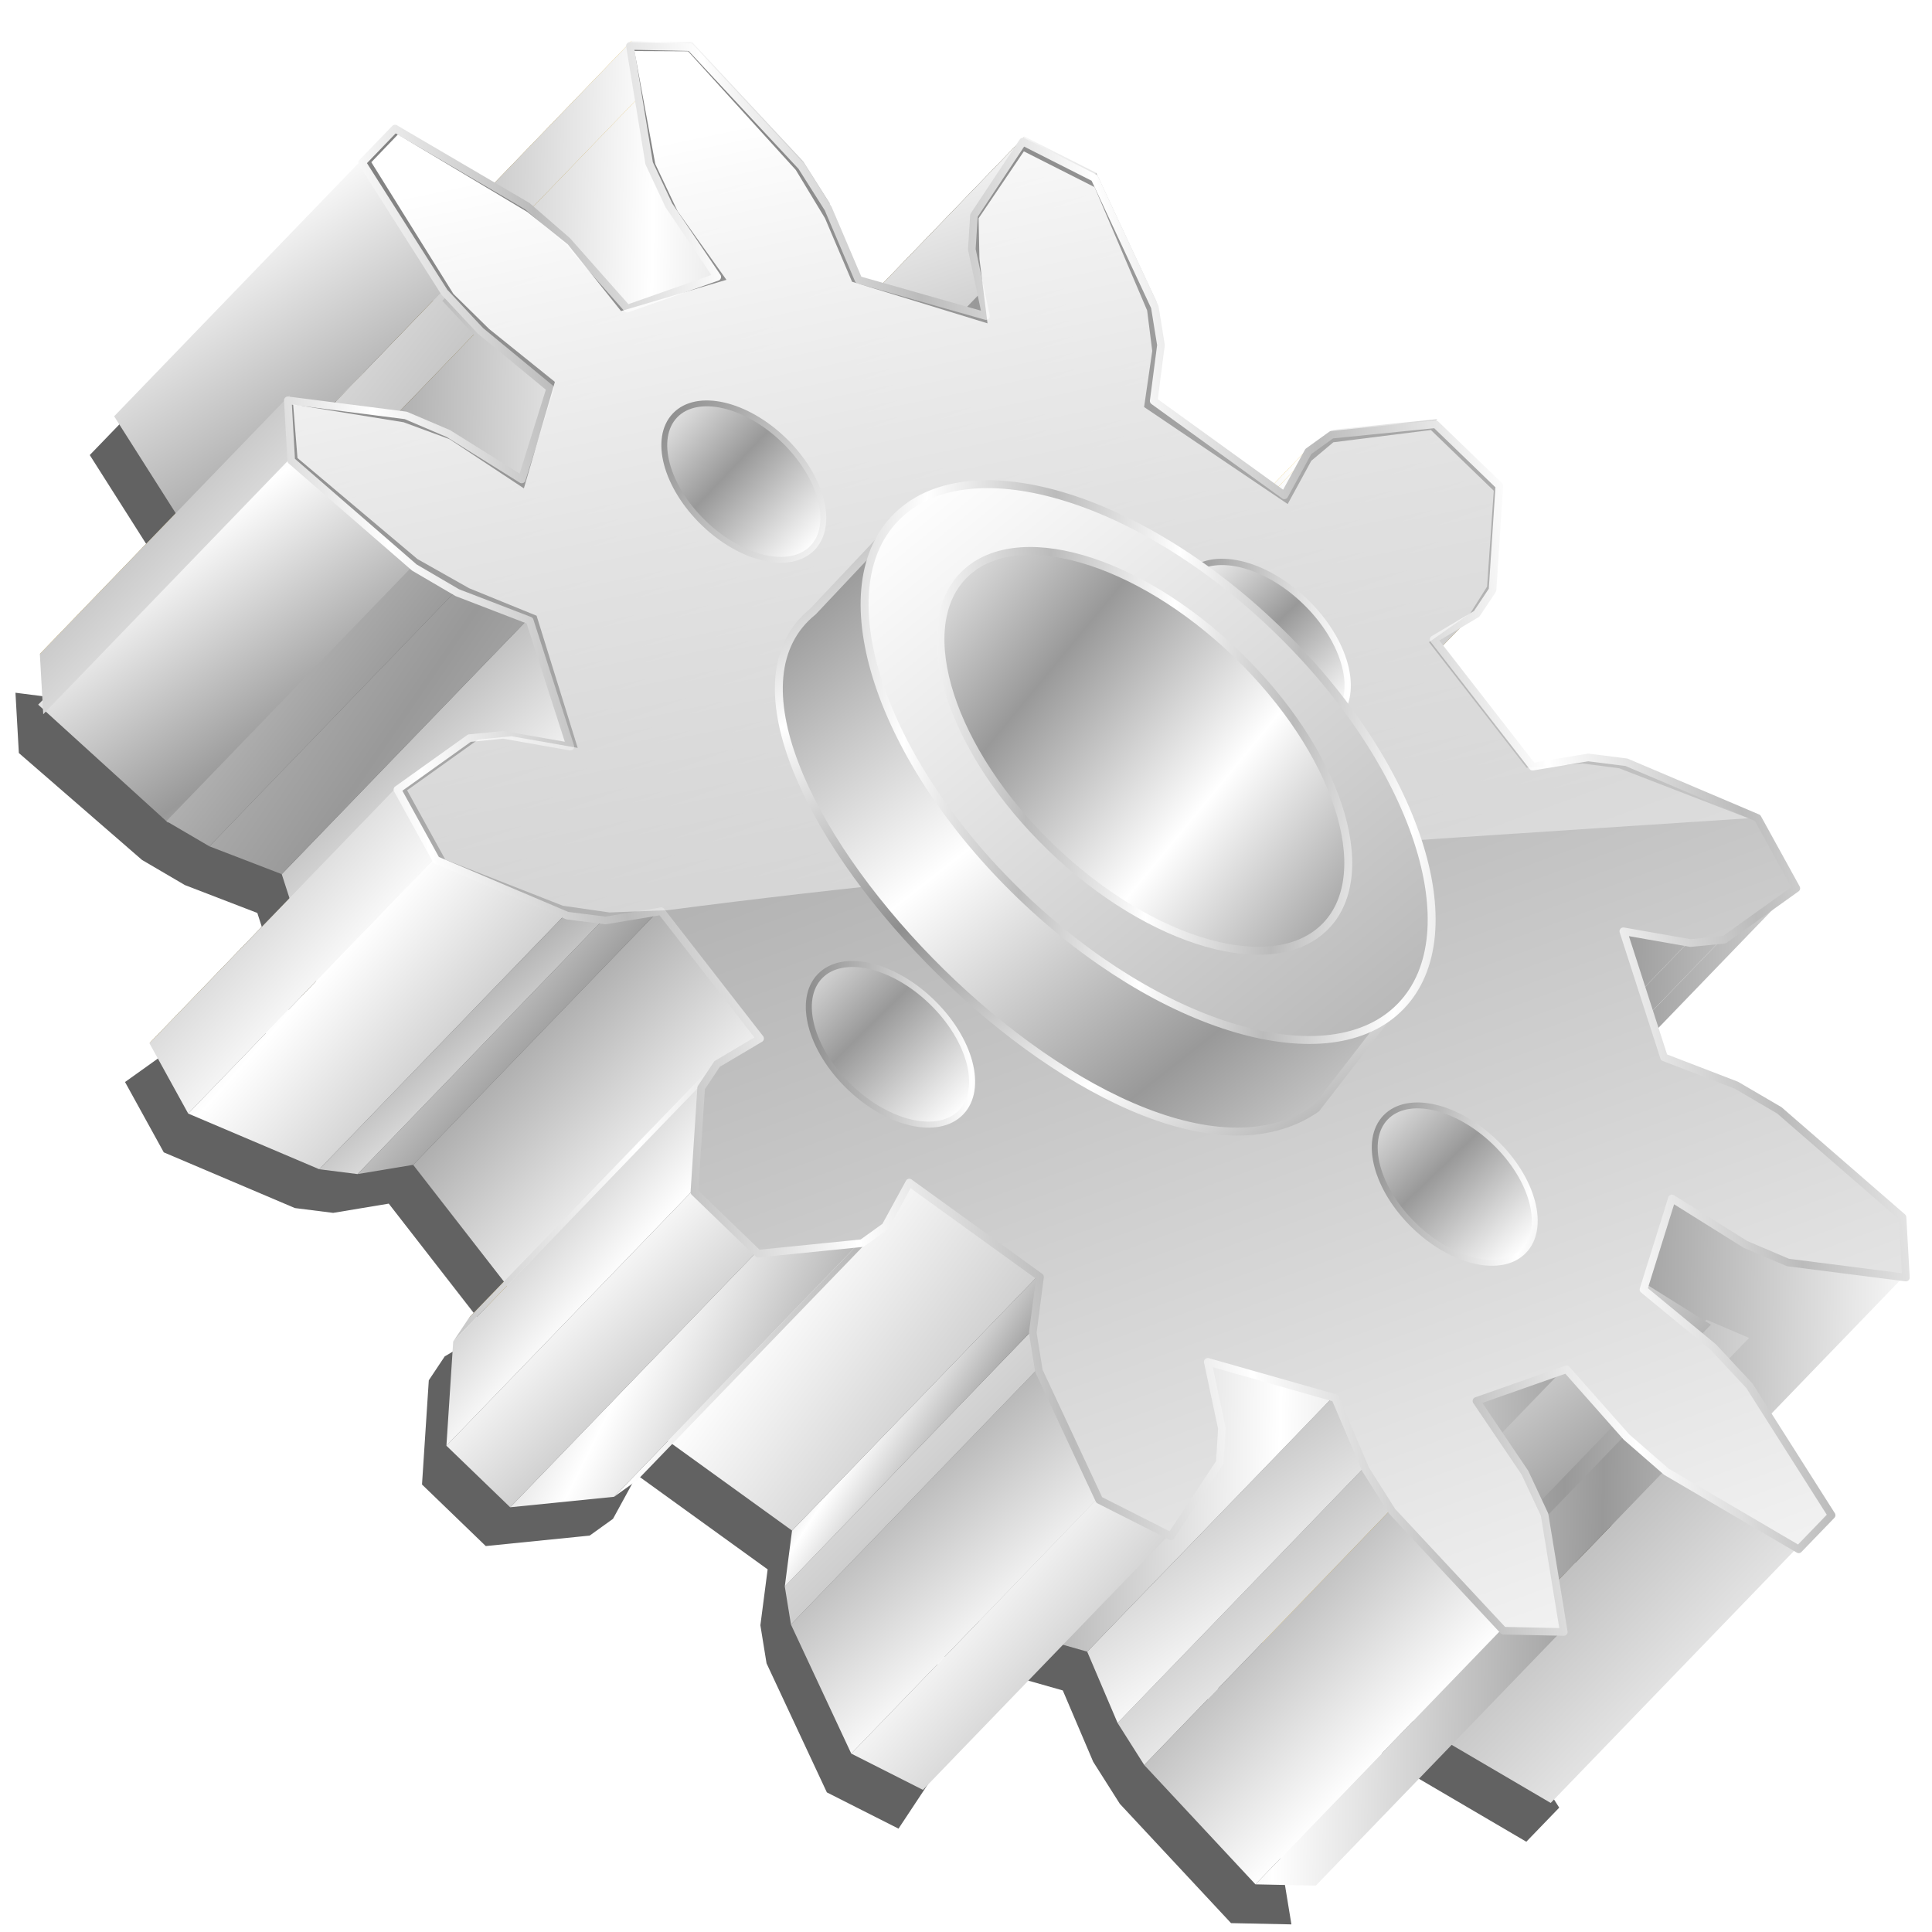 <?xml version="1.0" encoding="UTF-8" standalone="no"?>
<svg
   xmlns:dc="http://purl.org/dc/elements/1.1/"
   xmlns:cc="http://creativecommons.org/ns#"
   xmlns:rdf="http://www.w3.org/1999/02/22-rdf-syntax-ns#"
   xmlns:svg="http://www.w3.org/2000/svg"
   xmlns="http://www.w3.org/2000/svg"
   xmlns:xlink="http://www.w3.org/1999/xlink"
   xmlns:sodipodi="http://sodipodi.sourceforge.net/DTD/sodipodi-0.dtd"
   xmlns:inkscape="http://www.inkscape.org/namespaces/inkscape"
   inkscape:output_extension="org.inkscape.output.svg.inkscape"
   sodipodi:docname="gear.svg"
   version="1.0"
   height="256"
   width="256"
   inkscape:version="1.0 (4035a4f, 2020-05-01)"
   sodipodi:version="0.32"
   id="svg2">
  <sodipodi:namedview
     inkscape:window-maximized="1"
     inkscape:document-rotation="0"
     showgrid="false"
     inkscape:current-layer="svg2"
     inkscape:window-y="0"
     inkscape:window-x="0"
     inkscape:cy="128"
     inkscape:cx="128"
     inkscape:zoom="3.4375"
     height="256"
     width="256"
     id="base"
     pagecolor="#ff0000"
     bordercolor="#666666"
     borderopacity="1.0"
     objecttolerance="10.0"
     gridtolerance="10.0"
     guidetolerance="10.0"
     inkscape:pageopacity="0"
     inkscape:pageshadow="2"
     inkscape:window-width="1920"
     inkscape:window-height="1056" />
  <defs
     id="defs5">
    <linearGradient
       inkscape:collect="always"
       id="linearGradient1022">
      <stop
         style="stop-color:#ffffff;stop-opacity:1;"
         offset="0"
         id="stop1018" />
      <stop
         style="stop-color:#ffffff;stop-opacity:0.396"
         offset="1"
         id="stop1020" />
    </linearGradient>
    <linearGradient
       id="linearGradient1016">
      <stop
         style="stop-color:#ffffff;stop-opacity:0.712"
         id="stop1012"
         stop-color="#999999"
         stop-opacity="1" />
      <stop
         style="stop-color:#ffffff;stop-opacity:1"
         offset="1"
         id="stop1014"
         stop-color="#ffffff"
         stop-opacity="1" />
    </linearGradient>
    <linearGradient
       id="linearGradient4095"
       inkscape:collect="always">
      <stop
         id="stop4097"
         offset="0"
         style="stop-color:#8e8e8e;stop-opacity:1" />
      <stop
         id="stop4099"
         offset="1"
         style="stop-color:#ffffff;stop-opacity:1" />
    </linearGradient>
    <linearGradient
       id="linearGradient4087"
       inkscape:collect="always">
      <stop
         id="stop4089"
         offset="0"
         style="stop-color:#ffffff;stop-opacity:1" />
      <stop
         id="stop4091"
         offset="1"
         style="stop-color:#bbbbbb;stop-opacity:1" />
    </linearGradient>
    <linearGradient
       inkscape:collect="always"
       id="linearGradient1257">
      <stop
         style="stop-color:#bbbbbb;stop-opacity:1"
         offset="0"
         id="stop1253" />
      <stop
         style="stop-color:#ffffff;stop-opacity:0.998"
         offset="1"
         id="stop1255" />
    </linearGradient>
    <linearGradient
       id="linearGradient1251">
      <stop
         stop-opacity="1"
         stop-color="#999999"
         id="stop1247"
         style="stop-color:#828282;stop-opacity:1" />
      <stop
         stop-opacity="1"
         stop-color="#ffffff"
         id="stop1249"
         offset="1"
         style="stop-color:#f3f3f3;stop-opacity:1" />
    </linearGradient>
    <linearGradient
       id="linearGradient1166">
      <stop
         id="stop1162"
         stop-color="#999999"
         stop-opacity="1" />
      <stop
         offset="1"
         id="stop1164"
         stop-color="#ffffff"
         stop-opacity="1" />
    </linearGradient>
    <linearGradient
       id="linearGradient5353">
      <stop
         id="stop5355"
         stop-color="#302918"
         stop-opacity="1" />
      <stop
         id="stop5357"
         offset="1"
         stop-color="#ebbb3b"
         stop-opacity="1" />
    </linearGradient>
    <linearGradient
       inkscape:collect="always"
       id="linearGradient3046">
      <stop
         id="stop3048"
         stop-color="#302918"
         stop-opacity="1" />
      <stop
         offset="1"
         id="stop3050"
         stop-color="#f0ef96"
         stop-opacity="1" />
    </linearGradient>
    <linearGradient
       inkscape:collect="always"
       xlink:href="#linearGradient1166"
       id="linearGradient2829"
       x1="201.256"
       y1="71.547"
       x2="153.88"
       y2="64.71"
       gradientUnits="userSpaceOnUse"
       gradientTransform="matrix(2.053,1.982,-2.371,2.457,-33.849,-405.735)" />
    <linearGradient
       spreadMethod="reflect"
       inkscape:collect="always"
       xlink:href="#linearGradient1166"
       id="linearGradient2839"
       x1="180.12"
       y1="80.03"
       x2="166.57"
       y2="77.8"
       gradientUnits="userSpaceOnUse"
       gradientTransform="matrix(2.053,1.982,-2.371,2.457,-36.39,-403.103)" />
    <linearGradient
       spreadMethod="reflect"
       gradientTransform="matrix(2.854,1.0094631e-8,-2.3658004e-8,3.414,-306.211,-265.608)"
       inkscape:collect="always"
       xlink:href="#linearGradient1166"
       id="linearGradient2855"
       x1="164.02"
       y1="68.49"
       x2="173.43"
       y2="67.61"
       gradientUnits="userSpaceOnUse" />
    <linearGradient
       spreadMethod="reflect"
       inkscape:collect="always"
       xlink:href="#linearGradient1166"
       id="linearGradient3044"
       x1="91.53"
       y1="76.861"
       x2="98.6"
       y2="76.82"
       gradientUnits="userSpaceOnUse"
       gradientTransform="matrix(1.52,1.467,-1.33,1.377,59.954,-177.864)" />
    <linearGradient
       spreadMethod="reflect"
       inkscape:collect="always"
       xlink:href="#linearGradient1166"
       id="linearGradient3054"
       gradientUnits="userSpaceOnUse"
       gradientTransform="matrix(1.529,1.476,-1.338,1.386,153.915,-86.296)"
       x1="91.32"
       y1="76.59"
       x2="98.6"
       y2="76.82" />
    <linearGradient
       spreadMethod="reflect"
       inkscape:collect="always"
       xlink:href="#linearGradient1166"
       id="linearGradient3058"
       gradientUnits="userSpaceOnUse"
       gradientTransform="matrix(1.561,1.506,-1.365,1.414,78.349,-109.809)"
       x1="90.93"
       y1="76.66"
       x2="98.6"
       y2="76.82" />
    <linearGradient
       inkscape:collect="always"
       xlink:href="#linearGradient3046"
       id="linearGradient3062"
       gradientUnits="userSpaceOnUse"
       gradientTransform="matrix(1.888,1.822,-1.652,1.711,115.122,-210.991)"
       x1="90.13"
       y1="76.82"
       x2="98.6"
       y2="76.82" />
    <linearGradient
       spreadMethod="reflect"
       inkscape:collect="always"
       xlink:href="#linearGradient1166"
       id="linearGradient3066"
       gradientUnits="userSpaceOnUse"
       gradientTransform="matrix(1.639,1.582,-1.434,1.485,125.597,-174.939)"
       x1="92.2"
       y1="76.51"
       x2="98.6"
       y2="76.82" />
    <linearGradient
       y2="-3.786"
       x2="9.812"
       y1="4.102"
       x1="-6.01"
       spreadMethod="reflect"
       gradientUnits="userSpaceOnUse"
       id="linearGradient6526"
       xlink:href="#linearGradient5353"
       inkscape:collect="always"
       gradientTransform="matrix(2.138,2.064,-1.103,1.143,145.571,110.491)" />
    <linearGradient
       y2="-3.786"
       x2="9.812"
       y1="4.102"
       x1="-6.01"
       spreadMethod="reflect"
       gradientUnits="userSpaceOnUse"
       id="linearGradient6530"
       xlink:href="#linearGradient5353"
       inkscape:collect="always"
       gradientTransform="matrix(2.138,2.064,-1.103,1.143,145.571,110.491)" />
    <linearGradient
       y2="-3.786"
       x2="9.812"
       y1="4.102"
       x1="-6.01"
       spreadMethod="reflect"
       gradientUnits="userSpaceOnUse"
       id="linearGradient6534"
       xlink:href="#linearGradient1166"
       inkscape:collect="always"
       gradientTransform="matrix(2.138,2.064,-1.103,1.143,145.571,110.491)" />
    <linearGradient
       y2="-3.786"
       x2="9.812"
       y1="4.102"
       x1="-6.01"
       spreadMethod="reflect"
       gradientUnits="userSpaceOnUse"
       id="linearGradient6538"
       xlink:href="#linearGradient5353"
       inkscape:collect="always"
       gradientTransform="matrix(2.138,2.064,-1.103,1.143,145.571,110.491)" />
    <linearGradient
       y2="-3.786"
       x2="9.812"
       y1="4.102"
       x1="-6.01"
       spreadMethod="reflect"
       gradientUnits="userSpaceOnUse"
       id="linearGradient6546"
       xlink:href="#linearGradient1166"
       inkscape:collect="always"
       gradientTransform="matrix(2.138,2.064,-1.103,1.143,145.571,110.491)" />
    <linearGradient
       y2="-3.786"
       x2="9.812"
       y1="4.102"
       x1="-6.01"
       spreadMethod="reflect"
       gradientUnits="userSpaceOnUse"
       id="linearGradient6554"
       xlink:href="#linearGradient1166"
       inkscape:collect="always"
       gradientTransform="matrix(2.138,2.064,-1.103,1.143,145.571,110.491)" />
    <linearGradient
       y2="52.877"
       x2="4.077"
       y1="53.093"
       x1="25.954"
       spreadMethod="reflect"
       gradientUnits="userSpaceOnUse"
       id="linearGradient6566"
       xlink:href="#linearGradient1166"
       inkscape:collect="always"
       gradientTransform="matrix(2.138,2.064,-1.103,1.143,145.571,110.491)" />
    <linearGradient
       y2="47.625"
       x2="10.989"
       y1="47.201"
       x1="15.146"
       spreadMethod="reflect"
       gradientUnits="userSpaceOnUse"
       id="linearGradient6568"
       xlink:href="#linearGradient1166"
       inkscape:collect="always"
       gradientTransform="matrix(2.138,2.064,-1.103,1.143,145.571,110.491)" />
    <linearGradient
       y2="-3.786"
       x2="9.812"
       y1="4.102"
       x1="-6.01"
       spreadMethod="reflect"
       gradientUnits="userSpaceOnUse"
       id="linearGradient6574"
       xlink:href="#linearGradient1166"
       inkscape:collect="always"
       gradientTransform="matrix(2.138,2.064,-1.103,1.143,145.571,110.491)" />
    <linearGradient
       y2="-3.786"
       x2="9.812"
       y1="4.102"
       x1="-6.01"
       spreadMethod="reflect"
       gradientUnits="userSpaceOnUse"
       id="linearGradient6582"
       xlink:href="#linearGradient1166"
       inkscape:collect="always"
       gradientTransform="matrix(2.138,2.064,-1.103,1.143,145.571,110.491)" />
    <linearGradient
       y2="-3.786"
       x2="9.812"
       y1="4.102"
       x1="-6.01"
       spreadMethod="reflect"
       gradientUnits="userSpaceOnUse"
       id="linearGradient6584"
       xlink:href="#linearGradient5353"
       inkscape:collect="always"
       gradientTransform="matrix(2.138,2.064,-1.103,1.143,145.571,110.491)" />
    <linearGradient
       y2="55.844"
       x2="-18.651"
       y1="55.629"
       x1="-10.625"
       spreadMethod="reflect"
       gradientUnits="userSpaceOnUse"
       id="linearGradient6588"
       xlink:href="#linearGradient1166"
       inkscape:collect="always"
       gradientTransform="matrix(2.138,2.064,-1.103,1.143,145.571,110.491)" />
    <linearGradient
       y2="43.45"
       x2="-8.87"
       y1="42.932"
       x1="-17.212"
       spreadMethod="reflect"
       gradientUnits="userSpaceOnUse"
       id="linearGradient6590"
       xlink:href="#linearGradient1166"
       inkscape:collect="always"
       gradientTransform="matrix(2.138,2.064,-1.103,1.143,145.571,110.491)" />
    <linearGradient
       y2="-3.786"
       x2="9.812"
       y1="4.102"
       x1="-6.01"
       spreadMethod="reflect"
       gradientUnits="userSpaceOnUse"
       id="linearGradient6596"
       xlink:href="#linearGradient5353"
       inkscape:collect="always"
       gradientTransform="matrix(2.138,2.064,-1.103,1.143,145.571,110.491)" />
    <linearGradient
       y2="-3.786"
       x2="9.812"
       y1="4.102"
       x1="-6.01"
       spreadMethod="reflect"
       gradientUnits="userSpaceOnUse"
       id="linearGradient6598"
       xlink:href="#linearGradient5353"
       inkscape:collect="always"
       gradientTransform="matrix(2.138,2.064,-1.103,1.143,145.571,110.491)" />
    <linearGradient
       y2="-3.786"
       x2="9.812"
       y1="4.102"
       x1="-6.01"
       spreadMethod="reflect"
       gradientUnits="userSpaceOnUse"
       id="linearGradient6600"
       xlink:href="#linearGradient5353"
       inkscape:collect="always"
       gradientTransform="matrix(2.138,2.064,-1.103,1.143,145.571,110.491)" />
    <linearGradient
       y2="-3.786"
       x2="9.812"
       y1="4.102"
       x1="-6.01"
       spreadMethod="reflect"
       gradientUnits="userSpaceOnUse"
       id="linearGradient6612"
       xlink:href="#linearGradient5353"
       inkscape:collect="always"
       gradientTransform="matrix(2.138,2.064,-1.103,1.143,145.571,110.491)" />
    <linearGradient
       y2="-3.786"
       x2="9.812"
       y1="4.102"
       x1="-6.01"
       spreadMethod="reflect"
       gradientUnits="userSpaceOnUse"
       id="linearGradient6614"
       xlink:href="#linearGradient5353"
       inkscape:collect="always"
       gradientTransform="matrix(2.138,2.064,-1.103,1.143,145.571,110.491)" />
    <linearGradient
       y2="-3.786"
       x2="9.812"
       y1="4.102"
       x1="-6.01"
       spreadMethod="reflect"
       gradientUnits="userSpaceOnUse"
       id="linearGradient6620"
       xlink:href="#linearGradient1166"
       inkscape:collect="always"
       gradientTransform="matrix(2.138,2.064,-1.103,1.143,145.571,110.491)" />
    <linearGradient
       y2="16.435"
       x2="-47.685"
       y1="15.221"
       x1="-24.53"
       spreadMethod="reflect"
       gradientUnits="userSpaceOnUse"
       id="linearGradient6622"
       xlink:href="#linearGradient1166"
       inkscape:collect="always"
       gradientTransform="matrix(2.138,2.064,-1.103,1.143,145.571,110.491)" />
    <linearGradient
       y2="-3.786"
       x2="9.812"
       y1="4.102"
       x1="-6.01"
       spreadMethod="reflect"
       gradientUnits="userSpaceOnUse"
       id="linearGradient6626"
       xlink:href="#linearGradient5353"
       inkscape:collect="always"
       gradientTransform="matrix(2.138,2.064,-1.103,1.143,145.571,110.491)" />
    <linearGradient
       y2="-3.786"
       x2="9.812"
       y1="4.102"
       x1="-6.01"
       spreadMethod="reflect"
       gradientUnits="userSpaceOnUse"
       id="linearGradient6630"
       xlink:href="#linearGradient5353"
       inkscape:collect="always"
       gradientTransform="matrix(2.138,2.064,-1.103,1.143,145.571,110.491)" />
    <linearGradient
       y2="-3.786"
       x2="9.812"
       y1="4.102"
       x1="-6.01"
       spreadMethod="reflect"
       gradientUnits="userSpaceOnUse"
       id="linearGradient6632"
       xlink:href="#linearGradient5353"
       inkscape:collect="always"
       gradientTransform="matrix(2.138,2.064,-1.103,1.143,145.571,110.491)" />
    <linearGradient
       y2="-3.786"
       x2="9.812"
       y1="4.102"
       x1="-6.01"
       spreadMethod="reflect"
       gradientUnits="userSpaceOnUse"
       id="linearGradient6636"
       xlink:href="#linearGradient1166"
       inkscape:collect="always"
       gradientTransform="matrix(2.138,2.064,-1.103,1.143,145.571,110.491)" />
    <linearGradient
       y2="-3.786"
       x2="9.812"
       y1="4.102"
       x1="-6.01"
       spreadMethod="reflect"
       gradientUnits="userSpaceOnUse"
       id="linearGradient6638"
       xlink:href="#linearGradient5353"
       inkscape:collect="always"
       gradientTransform="matrix(2.138,2.064,-1.103,1.143,145.571,110.491)" />
    <linearGradient
       y2="-3.786"
       x2="9.812"
       y1="4.102"
       x1="-6.01"
       spreadMethod="reflect"
       gradientUnits="userSpaceOnUse"
       id="linearGradient6640"
       xlink:href="#linearGradient5353"
       inkscape:collect="always"
       gradientTransform="matrix(2.138,2.064,-1.103,1.143,145.571,110.491)" />
    <linearGradient
       y2="-3.786"
       x2="9.812"
       y1="4.102"
       x1="-6.01"
       spreadMethod="reflect"
       gradientUnits="userSpaceOnUse"
       id="linearGradient6642"
       xlink:href="#linearGradient1166"
       inkscape:collect="always"
       gradientTransform="matrix(2.138,2.064,-1.103,1.143,145.571,110.491)" />
    <linearGradient
       y2="-3.786"
       x2="9.812"
       y1="4.102"
       x1="-6.01"
       spreadMethod="reflect"
       gradientUnits="userSpaceOnUse"
       id="linearGradient6644"
       xlink:href="#linearGradient1166"
       inkscape:collect="always"
       gradientTransform="matrix(2.138,2.064,-1.103,1.143,145.571,110.491)" />
    <linearGradient
       y2="-3.786"
       x2="9.812"
       y1="4.102"
       x1="-6.01"
       spreadMethod="reflect"
       gradientUnits="userSpaceOnUse"
       id="linearGradient6646"
       xlink:href="#linearGradient1166"
       inkscape:collect="always"
       gradientTransform="matrix(2.138,2.064,-1.103,1.143,145.571,110.491)" />
    <linearGradient
       y2="-3.786"
       x2="9.812"
       y1="4.102"
       x1="-6.01"
       spreadMethod="reflect"
       gradientUnits="userSpaceOnUse"
       id="linearGradient6654"
       xlink:href="#linearGradient5353"
       inkscape:collect="always"
       gradientTransform="matrix(2.138,2.064,-1.103,1.143,145.571,110.491)" />
    <linearGradient
       y2="-3.786"
       x2="9.812"
       y1="4.102"
       x1="-6.01"
       spreadMethod="reflect"
       gradientUnits="userSpaceOnUse"
       id="linearGradient6656"
       xlink:href="#linearGradient5353"
       inkscape:collect="always"
       gradientTransform="matrix(2.138,2.064,-1.103,1.143,145.571,110.491)" />
    <linearGradient
       y2="-24.476"
       x2="-29.729"
       y1="-19.121"
       x1="-10.281"
       spreadMethod="reflect"
       gradientUnits="userSpaceOnUse"
       id="linearGradient6658"
       xlink:href="#linearGradient1166"
       inkscape:collect="always"
       gradientTransform="matrix(2.138,2.064,-1.103,1.143,145.571,110.491)" />
    <linearGradient
       y2="-3.786"
       x2="9.812"
       y1="4.102"
       x1="-6.01"
       spreadMethod="reflect"
       gradientUnits="userSpaceOnUse"
       id="linearGradient6660"
       xlink:href="#linearGradient1166"
       inkscape:collect="always"
       gradientTransform="matrix(2.138,2.064,-1.103,1.143,145.571,110.491)" />
    <linearGradient
       y2="-3.786"
       x2="9.812"
       y1="4.102"
       x1="-6.01"
       spreadMethod="reflect"
       gradientUnits="userSpaceOnUse"
       id="linearGradient6668"
       xlink:href="#linearGradient5353"
       inkscape:collect="always"
       gradientTransform="matrix(2.138,2.064,-1.103,1.143,145.571,110.491)" />
    <linearGradient
       y2="-3.786"
       x2="9.812"
       y1="4.102"
       x1="-6.01"
       spreadMethod="reflect"
       gradientUnits="userSpaceOnUse"
       id="linearGradient6670"
       xlink:href="#linearGradient1166"
       inkscape:collect="always"
       gradientTransform="matrix(2.138,2.064,-1.103,1.143,145.571,110.491)" />
    <linearGradient
       y2="-3.786"
       x2="9.812"
       y1="4.102"
       x1="-6.01"
       spreadMethod="reflect"
       gradientUnits="userSpaceOnUse"
       id="linearGradient6672"
       xlink:href="#linearGradient1166"
       inkscape:collect="always"
       gradientTransform="matrix(2.138,2.064,-1.103,1.143,145.571,110.491)" />
    <linearGradient
       y2="-3.786"
       x2="9.812"
       y1="4.102"
       x1="-6.01"
       spreadMethod="reflect"
       gradientUnits="userSpaceOnUse"
       id="linearGradient6678"
       xlink:href="#linearGradient5353"
       inkscape:collect="always"
       gradientTransform="matrix(2.138,2.064,-1.103,1.143,145.571,110.491)" />
    <linearGradient
       y2="-3.786"
       x2="9.812"
       y1="4.102"
       x1="-6.01"
       spreadMethod="reflect"
       gradientUnits="userSpaceOnUse"
       id="linearGradient6680"
       xlink:href="#linearGradient1166"
       inkscape:collect="always"
       gradientTransform="matrix(2.138,2.064,-1.103,1.143,145.571,110.491)" />
    <linearGradient
       y2="-3.786"
       x2="9.812"
       y1="4.102"
       x1="-6.01"
       spreadMethod="reflect"
       gradientUnits="userSpaceOnUse"
       id="linearGradient6692"
       xlink:href="#linearGradient1166"
       inkscape:collect="always"
       gradientTransform="matrix(2.138,2.064,-1.103,1.143,145.571,110.491)" />
    <linearGradient
       y2="-3.786"
       x2="9.812"
       y1="4.102"
       x1="-6.01"
       spreadMethod="reflect"
       gradientUnits="userSpaceOnUse"
       id="linearGradient6694"
       xlink:href="#linearGradient1166"
       inkscape:collect="always"
       gradientTransform="matrix(2.138,2.064,-1.103,1.143,145.571,110.491)" />
    <linearGradient
       y2="-3.786"
       x2="9.812"
       y1="4.102"
       x1="-6.01"
       spreadMethod="reflect"
       gradientUnits="userSpaceOnUse"
       id="linearGradient6696"
       xlink:href="#linearGradient1166"
       inkscape:collect="always"
       gradientTransform="matrix(2.138,2.064,-1.103,1.143,145.571,110.491)" />
    <linearGradient
       y2="-3.786"
       x2="9.812"
       y1="4.102"
       x1="-6.01"
       spreadMethod="reflect"
       gradientUnits="userSpaceOnUse"
       id="linearGradient6708"
       xlink:href="#linearGradient1166"
       inkscape:collect="always"
       gradientTransform="matrix(2.138,2.064,-1.103,1.143,145.571,110.491)" />
    <linearGradient
       y2="-3.786"
       x2="9.812"
       y1="4.102"
       x1="-6.01"
       spreadMethod="reflect"
       gradientUnits="userSpaceOnUse"
       id="linearGradient6710"
       xlink:href="#linearGradient1166"
       inkscape:collect="always"
       gradientTransform="matrix(2.138,2.064,-1.103,1.143,140.198,121.156)" />
    <linearGradient
       y2="6.434"
       x2="22.468"
       y1="7.537"
       x1="34.843"
       spreadMethod="reflect"
       gradientUnits="userSpaceOnUse"
       id="linearGradient6712"
       xlink:href="#linearGradient1166"
       inkscape:collect="always"
       gradientTransform="matrix(2.138,2.064,-1.103,1.143,140.777,121.809)" />
    <linearGradient
       y2="-3.786"
       x2="9.812"
       y1="4.102"
       x1="-6.01"
       spreadMethod="reflect"
       gradientUnits="userSpaceOnUse"
       id="linearGradient6714"
       xlink:href="#linearGradient1166"
       inkscape:collect="always"
       gradientTransform="matrix(2.138,2.064,-1.103,1.143,145.571,110.491)" />
    <linearGradient
       gradientTransform="matrix(2.138,2.064,-1.103,1.143,145.342,111.164)"
       y2="17.594"
       x2="41.508"
       y1="-4.141"
       x1="-42.083"
       spreadMethod="pad"
       gradientUnits="userSpaceOnUse"
       id="linearGradient6719"
       xlink:href="#linearGradient1251"
       inkscape:collect="always" />
    <linearGradient
       gradientTransform="matrix(2.138,2.064,-1.103,1.143,145.779,110.692)"
       y2="28.901"
       x2="-37.889"
       y1="30.05"
       x1="-28.03"
       spreadMethod="reflect"
       gradientUnits="userSpaceOnUse"
       id="linearGradient6818"
       xlink:href="#linearGradient1166"
       inkscape:collect="always" />
    <linearGradient
       y2="58.25"
       x2="-3.374"
       y1="58.52"
       x1="9.137"
       spreadMethod="reflect"
       gradientUnits="userSpaceOnUse"
       id="linearGradient6820"
       xlink:href="#linearGradient1166"
       inkscape:collect="always"
       gradientTransform="matrix(2.138,2.064,-1.103,1.143,145.571,110.491)" />
    <linearGradient
       y2="50.48"
       x2="-1.825"
       y1="50.795"
       x1="-11.37"
       spreadMethod="reflect"
       gradientUnits="userSpaceOnUse"
       id="linearGradient6822"
       xlink:href="#linearGradient1166"
       inkscape:collect="always"
       gradientTransform="matrix(2.138,2.064,-1.103,1.143,145.571,110.491)" />
    <linearGradient
       y2="56.2"
       x2="1.048"
       y1="54.58"
       x1="10.736"
       spreadMethod="reflect"
       gradientUnits="userSpaceOnUse"
       id="linearGradient6824"
       xlink:href="#linearGradient1166"
       inkscape:collect="always"
       gradientTransform="matrix(2.138,2.064,-1.103,1.143,145.571,110.491)" />
    <linearGradient
       y2="46.903"
       x2="3.775"
       y1="45.54"
       x1="23.59"
       spreadMethod="reflect"
       gradientUnits="userSpaceOnUse"
       id="linearGradient6826"
       xlink:href="#linearGradient1166"
       inkscape:collect="always"
       gradientTransform="matrix(2.138,2.064,-1.103,1.143,145.571,110.491)" />
    <linearGradient
       y2="45.01"
       x2="-20.7"
       y1="44.695"
       x1="-6.598"
       spreadMethod="reflect"
       gradientUnits="userSpaceOnUse"
       id="linearGradient6828"
       xlink:href="#linearGradient1166"
       inkscape:collect="always"
       gradientTransform="matrix(2.138,2.064,-1.103,1.143,145.571,110.491)" />
    <linearGradient
       y2="4.416"
       x2="-20.398"
       y1="4.102"
       x1="-6.01"
       spreadMethod="reflect"
       gradientUnits="userSpaceOnUse"
       id="linearGradient6830"
       xlink:href="#linearGradient1166"
       inkscape:collect="always"
       gradientTransform="matrix(2.138,2.064,-1.103,1.143,145.571,110.491)" />
    <linearGradient
       y2="3.785"
       x2="-17.552"
       y1="4.102"
       x1="-6.01"
       spreadMethod="reflect"
       gradientUnits="userSpaceOnUse"
       id="linearGradient6832"
       xlink:href="#linearGradient1166"
       inkscape:collect="always"
       gradientTransform="matrix(2.138,2.064,-1.103,1.143,145.571,110.491)" />
    <linearGradient
       y2="42.539"
       x2="-52.32"
       y1="40.12"
       x1="-25.339"
       spreadMethod="reflect"
       gradientUnits="userSpaceOnUse"
       id="linearGradient6834"
       xlink:href="#linearGradient1166"
       inkscape:collect="always"
       gradientTransform="matrix(2.138,2.064,-1.103,1.143,145.571,110.491)" />
    <linearGradient
       y2="48.21"
       x2="-45.854"
       y1="47.13"
       x1="-26.343"
       spreadMethod="reflect"
       gradientUnits="userSpaceOnUse"
       id="linearGradient6836"
       xlink:href="#linearGradient1166"
       inkscape:collect="always"
       gradientTransform="matrix(2.138,2.064,-1.103,1.143,145.571,110.491)" />
    <linearGradient
       y2="37.26"
       x2="-31.672"
       y1="37.26"
       x1="-47.01"
       spreadMethod="reflect"
       gradientUnits="userSpaceOnUse"
       id="linearGradient6838"
       xlink:href="#linearGradient1166"
       inkscape:collect="always"
       gradientTransform="matrix(2.138,2.064,-1.103,1.143,145.571,110.491)" />
    <linearGradient
       y2="10.726"
       x2="-46.571"
       y1="12.515"
       x1="-33.378"
       spreadMethod="reflect"
       gradientUnits="userSpaceOnUse"
       id="linearGradient7012"
       xlink:href="#linearGradient1166"
       inkscape:collect="always"
       gradientTransform="matrix(2.138,2.064,-1.103,1.143,145.571,110.491)" />
    <linearGradient
       y2="19.35"
       x2="-2.75"
       y1="19.456"
       x1="-14.681"
       spreadMethod="reflect"
       gradientUnits="userSpaceOnUse"
       id="linearGradient7014"
       xlink:href="#linearGradient1166"
       inkscape:collect="always"
       gradientTransform="matrix(2.138,2.064,-1.103,1.143,145.571,110.491)" />
    <linearGradient
       y2="49.43"
       x2="22.277"
       y1="48.902"
       x1="10.443"
       spreadMethod="reflect"
       gradientUnits="userSpaceOnUse"
       id="linearGradient7016"
       xlink:href="#linearGradient1166"
       inkscape:collect="always"
       gradientTransform="matrix(2.138,2.064,-1.103,1.143,145.571,110.491)" />
    <linearGradient
       y2="50.27"
       x2="18.479"
       y1="49.953"
       x1="32.744"
       spreadMethod="reflect"
       gradientUnits="userSpaceOnUse"
       id="linearGradient7018"
       xlink:href="#linearGradient1166"
       inkscape:collect="always"
       gradientTransform="matrix(2.138,2.064,-1.103,1.143,145.571,110.491)" />
    <linearGradient
       y2="38.612"
       x2="37.718"
       y1="38.612"
       x1="25.15"
       spreadMethod="reflect"
       gradientUnits="userSpaceOnUse"
       id="linearGradient7020"
       xlink:href="#linearGradient1166"
       inkscape:collect="always"
       gradientTransform="matrix(2.138,2.064,-1.103,1.143,145.571,110.491)" />
    <linearGradient
       y2="33.862"
       x2="31.24"
       y1="32.29"
       x1="16.773"
       spreadMethod="reflect"
       gradientUnits="userSpaceOnUse"
       id="linearGradient7022"
       xlink:href="#linearGradient1166"
       inkscape:collect="always"
       gradientTransform="matrix(2.138,2.064,-1.103,1.143,145.571,110.491)" />
    <linearGradient
       y2="35.33"
       x2="35.03"
       y1="34.18"
       x1="20.766"
       spreadMethod="reflect"
       gradientUnits="userSpaceOnUse"
       id="linearGradient7024"
       xlink:href="#linearGradient1166"
       inkscape:collect="always"
       gradientTransform="matrix(2.138,2.064,-1.103,1.143,145.571,110.491)" />
    <linearGradient
       y2="1.65"
       x2="50.32"
       y1="1.65"
       x1="29.725"
       spreadMethod="reflect"
       gradientUnits="userSpaceOnUse"
       id="linearGradient7026"
       xlink:href="#linearGradient1166"
       inkscape:collect="always"
       gradientTransform="matrix(2.138,2.064,-1.103,1.143,145.571,110.491)" />
    <linearGradient
       gradientTransform="matrix(1.011,0,0,1.011,-0.022,-2.721)"
       spreadMethod="reflect"
       inkscape:collect="always"
       xlink:href="#linearGradient1257"
       id="linearGradient1259"
       x1="130.095"
       y1="111.69"
       x2="154.329"
       y2="108.481"
       gradientUnits="userSpaceOnUse" />
    <linearGradient
       gradientTransform="matrix(1.099,0,0,1.099,-12.862,-12.343)"
       spreadMethod="reflect"
       gradientUnits="userSpaceOnUse"
       y2="103.089"
       x2="167.11"
       y1="101.634"
       x1="151.699"
       id="linearGradient4093"
       xlink:href="#linearGradient4087"
       inkscape:collect="always" />
    <linearGradient
       gradientTransform="matrix(0.814,0,0,0.814,19.201,10.254)"
       gradientUnits="userSpaceOnUse"
       y2="75.433"
       x2="115.435"
       y1="55.36"
       x1="84.588"
       id="linearGradient4101"
       xlink:href="#linearGradient4095"
       inkscape:collect="always" />
    <linearGradient
       gradientTransform="matrix(0.877,0,0,0.877,22.067,8.948)"
       spreadMethod="reflect"
       gradientUnits="userSpaceOnUse"
       y2="87.417"
       x2="178.425"
       y1="87.417"
       x1="152.523"
       id="linearGradient4109"
       xlink:href="#linearGradient4095"
       inkscape:collect="always" />
    <linearGradient
       gradientTransform="matrix(0.819,0,0,0.819,36.595,27.598)"
       spreadMethod="reflect"
       gradientUnits="userSpaceOnUse"
       y2="153.866"
       x2="203.99"
       y1="148.338"
       x1="176.924"
       id="linearGradient4117"
       xlink:href="#linearGradient4095"
       inkscape:collect="always" />
    <linearGradient
       gradientTransform="matrix(0.835,0,0,0.835,20.434,21.736)"
       spreadMethod="reflect"
       gradientUnits="userSpaceOnUse"
       y2="139.605"
       x2="129.718"
       y1="139.605"
       x1="103.817"
       id="linearGradient4125"
       xlink:href="#linearGradient4095"
       inkscape:collect="always" />
    <linearGradient
       gradientTransform="matrix(1.099,0,0,1.099,-12.862,-12.343)"
       spreadMethod="reflect"
       gradientUnits="userSpaceOnUse"
       y2="100.932"
       x2="102.665"
       y1="125.078"
       x1="116.927"
       id="linearGradient4133"
       xlink:href="#linearGradient4095"
       inkscape:collect="always" />
    <linearGradient
       spreadMethod="reflect"
       y2="-3.786"
       x2="9.812"
       y1="4.102"
       x1="-6.01"
       gradientTransform="matrix(2.138,2.064,-1.103,1.143,145.571,110.491)"
       gradientUnits="userSpaceOnUse"
       id="linearGradient1006"
       xlink:href="#linearGradient1166"
       inkscape:collect="always" />
    <filter
       height="1.045"
       y="-0.023"
       width="1.044"
       x="-0.022"
       id="filter1008"
       style="color-interpolation-filters:sRGB"
       inkscape:collect="always">
      <feGaussianBlur
         id="feGaussianBlur1010"
         stdDeviation="1.976"
         inkscape:collect="always" />
    </filter>
    <linearGradient
       inkscape:collect="always"
       xlink:href="#linearGradient1022"
       id="linearGradient1024"
       x1="61.334"
       y1="23.718"
       x2="83.762"
       y2="131.65"
       gradientUnits="userSpaceOnUse" />
  </defs>
  <path
     id="path1004"
     d="m 181.677,209.614 9.245,7.621 4.786,5.126 10.897,17.162 -4.359,4.516 -17.537,-10.283 -5.291,-4.602 -7.943,-8.97 -11.927,4.197 6.42,9.504 2.603,5.552 2.549,15.555 -7.999,-0.167 -14.735,-15.808 -3.53,-5.571 -4.028,-9.453 -16.885,-4.798 1.876,8.842 -0.284,4.487 -6.476,9.781 -9.495,-4.804 -7.991,-17.101 -0.817,-5.045 0.962,-7.406 -17.318,-12.507 -3.173,5.811 -3.089,2.221 -13.77,1.387 -8.449,-8.155 0.9,-13.81 2.11,-3.166 5.695,-3.376 -13.111,-16.866 -7.367,1.224 -5.07,-0.638 -17.373,-7.381 -5.136,-9.319 9.546,-6.818 4.474,-0.442 8.902,1.563 -5.391,-16.705 -9.59,-3.692 L 18.817,113.946 2.498,99.779 2.048,91.791 17.683,93.789 l 5.641,2.405 9.725,6.08 3.773,-12.068 -9.245,-7.621 -4.786,-5.126 -10.897,-17.162 4.359,-4.516 17.537,10.283 5.291,4.602 7.943,8.97 11.927,-4.197 -6.42,-9.504 -2.603,-5.552 -2.549,-15.555 7.999,0.167 14.735,15.808 3.53,5.571 4.028,9.453 16.885,4.798 -1.876,-8.842 0.284,-4.487 6.476,-9.781 9.495,4.804 7.991,17.101 0.817,5.045 -0.962,7.406 17.318,12.507 3.173,-5.811 3.089,-2.221 13.77,-1.387 8.449,8.155 -0.9,13.81 -2.11,3.166 -5.695,3.376 13.111,16.866 7.367,-1.223 5.07,0.638 17.373,7.381 5.136,9.319 -9.546,6.818 -4.474,0.442 -8.902,-1.563 5.391,16.705 9.59,3.692 5.692,3.331 16.319,14.167 0.45,7.988 -15.635,-1.998 -5.641,-2.405 -9.725,-6.08 z"
     stroke-dasharray="none"
     fill="url(#linearGradient6719)"
     stroke="none"
     stroke-linejoin="round"
     fill-opacity="1"
     stroke-linecap="round"
     stroke-width="0.286"
     stroke-miterlimit="4"
     style="fill:#000000;fill-opacity:0.616;stroke:none;stroke-width:1.011;stroke-miterlimit:4;stroke-dasharray:none;filter:url(#filter1008)" />
  <path
     style="fill:url(#linearGradient1006)"
     stroke-miterlimit="4"
     stroke-width="0.384"
     stroke-linecap="round"
     fill-opacity="1"
     stroke-linejoin="round"
     stroke="none"
     fill="url(#linearGradient6708)"
     stroke-opacity="1"
     stroke-dasharray="none"
     d="m 237.213,167.592 -15.364,-8.918 -27.503,33.986 14.459,7.29 z"
     id="path1245"
     sodipodi:nodetypes="ccccc" />
  <path
     id="path5791"
     d="m 227.244,177.816 4.786,5.126 -33.09,34.28 -4.786,-5.126 z"
     stroke-dasharray="none"
     stroke-opacity="1"
     fill="url(#linearGradient6526)"
     stroke="none"
     stroke-linejoin="round"
     stroke-linecap="round"
     stroke-width="0.384"
     stroke-miterlimit="4"
     style="fill:url(#linearGradient6526);fill-opacity:1" />
  <path
     id="path5795"
     d="m 242.926,200.104 -4.359,4.516 -33.09,34.28 4.359,-4.516 z"
     stroke-dasharray="none"
     stroke-opacity="1"
     fill="url(#linearGradient6530)"
     stroke="none"
     stroke-linejoin="round"
     stroke-linecap="round"
     stroke-width="0.384"
     stroke-miterlimit="4"
     style="fill:url(#linearGradient6530);fill-opacity:1" />
  <path
     id="path5803"
     d="m 207.796,180.764 -11.927,4.197 -33.09,34.28 11.927,-4.197 z"
     stroke-dasharray="none"
     stroke-opacity="1"
     fill="url(#linearGradient6538)"
     stroke="none"
     stroke-linejoin="round"
     stroke-linecap="round"
     stroke-width="0.384"
     stroke-miterlimit="4"
     style="fill:url(#linearGradient6538);fill-opacity:1" />
  <path
     id="path5815"
     d="m 184.708,199.596 -3.53,-5.571 -33.09,34.28 3.53,5.571 z"
     stroke-dasharray="none"
     stroke-opacity="1"
     fill="url(#linearGradient7024)"
     stroke="none"
     stroke-linejoin="round"
     fill-opacity="1"
     stroke-linecap="round"
     stroke-width="0.384"
     stroke-miterlimit="4"
     style="fill:url(#linearGradient7024)" />
  <path
     id="path5817"
     d="m 181.178,194.026 -4.028,-9.453 -33.09,34.28 4.028,9.453 z"
     stroke-dasharray="none"
     stroke-opacity="1"
     fill="url(#linearGradient7022)"
     stroke="none"
     stroke-linejoin="round"
     fill-opacity="1"
     stroke-linecap="round"
     stroke-width="0.384"
     stroke-miterlimit="4"
     style="fill:url(#linearGradient7022)" />
  <path
     id="path5819"
     d="m 177.149,184.572 -16.885,-4.798 -33.09,34.28 16.885,4.798 z"
     stroke-dasharray="none"
     stroke-opacity="1"
     fill="url(#linearGradient6554)"
     stroke="none"
     stroke-linejoin="round"
     fill-opacity="1"
     stroke-linecap="round"
     stroke-width="0.384"
     stroke-miterlimit="4"
     style="fill:url(#linearGradient6554)" />
  <path
     id="path5827"
     d="m 155.381,202.884 -9.495,-4.804 -33.09,34.28 9.495,4.804 z"
     stroke-dasharray="none"
     stroke-opacity="1"
     fill="url(#linearGradient7018)"
     stroke="none"
     stroke-linejoin="round"
     fill-opacity="1"
     stroke-linecap="round"
     stroke-width="0.384"
     stroke-miterlimit="4"
     style="fill:url(#linearGradient7018)" />
  <path
     id="path5829"
     d="m 145.886,198.08 -7.991,-17.101 -33.09,34.28 7.991,17.101 z"
     stroke-dasharray="none"
     stroke-opacity="1"
     fill="url(#linearGradient7016)"
     stroke="none"
     stroke-linejoin="round"
     fill-opacity="1"
     stroke-linecap="round"
     stroke-width="0.384"
     stroke-miterlimit="4"
     style="fill:url(#linearGradient7016)" />
  <path
     id="path5831"
     d="m 137.895,180.98 -0.817,-5.045 -33.09,34.28 0.817,5.045 z"
     stroke-dasharray="none"
     stroke-opacity="1"
     fill="url(#linearGradient6566)"
     stroke="none"
     stroke-linejoin="round"
     fill-opacity="1"
     stroke-linecap="round"
     stroke-width="0.384"
     stroke-miterlimit="4"
     style="fill:url(#linearGradient6566)" />
  <path
     id="path5833"
     d="m 137.078,175.935 0.962,-7.406 -33.09,34.28 -0.962,7.406 z"
     stroke-dasharray="none"
     stroke-opacity="1"
     fill="url(#linearGradient6568)"
     stroke="none"
     stroke-linejoin="round"
     fill-opacity="1"
     stroke-linecap="round"
     stroke-width="0.384"
     stroke-miterlimit="4"
     style="fill:url(#linearGradient6568)" />
  <path
     id="path5835"
     d="m 138.041,168.529 -17.318,-12.507 -33.09,34.28 17.318,12.507 z"
     stroke-dasharray="none"
     stroke-opacity="1"
     fill="url(#linearGradient6826)"
     stroke="none"
     stroke-linejoin="round"
     fill-opacity="1"
     stroke-linecap="round"
     stroke-width="0.384"
     stroke-miterlimit="4"
     style="fill:url(#linearGradient6826)" />
  <path
     id="path5839"
     d="m 117.55,161.833 -3.089,2.221 -33.09,34.28 3.089,-2.221 z"
     stroke-dasharray="none"
     stroke-opacity="1"
     fill="url(#linearGradient6574)"
     stroke="none"
     stroke-linejoin="round"
     fill-opacity="1"
     stroke-linecap="round"
     stroke-width="0.384"
     stroke-miterlimit="4"
     style="fill:url(#linearGradient6574)" />
  <path
     id="path5841"
     d="m 114.46,164.053 -13.77,1.387 -33.09,34.28 13.77,-1.387 z"
     stroke-dasharray="none"
     stroke-opacity="1"
     fill="url(#linearGradient6824)"
     stroke="none"
     stroke-linejoin="round"
     fill-opacity="1"
     stroke-linecap="round"
     stroke-width="0.384"
     stroke-miterlimit="4"
     style="fill:url(#linearGradient6824)" />
  <path
     id="path5849"
     d="m 95.252,140.31 5.695,-3.376 -33.09,34.28 -5.695,3.376 z"
     stroke-dasharray="none"
     stroke-opacity="1"
     fill="url(#linearGradient6584)"
     stroke="none"
     stroke-linejoin="round"
     stroke-linecap="round"
     stroke-width="0.384"
     stroke-miterlimit="4"
     style="fill:url(#linearGradient6584);fill-opacity:1" />
  <path
     id="path5851"
     d="M 100.947,136.934 87.836,120.068 54.746,154.348 67.858,171.214 Z"
     stroke-dasharray="none"
     stroke-opacity="1"
     fill="url(#linearGradient7014)"
     stroke="none"
     stroke-linejoin="round"
     fill-opacity="1"
     stroke-linecap="round"
     stroke-width="0.384"
     stroke-miterlimit="4"
     style="fill:url(#linearGradient7014)" />
  <path
     id="path5861"
     d="m 52.89,103.952 9.546,-6.818 -33.09,34.28 -9.546,6.818 z"
     stroke-dasharray="none"
     stroke-opacity="1"
     fill="url(#linearGradient6596)"
     stroke="none"
     stroke-linejoin="round"
     stroke-linecap="round"
     stroke-width="0.384"
     stroke-miterlimit="4"
     style="fill:url(#linearGradient6596);fill-opacity:1" />
  <path
     id="path5863"
     d="m 62.436,97.135 4.474,-0.442 -33.09,34.28 -4.474,0.442 z"
     stroke-dasharray="none"
     stroke-opacity="1"
     fill="url(#linearGradient6598)"
     stroke="none"
     stroke-linejoin="round"
     stroke-linecap="round"
     stroke-width="0.384"
     stroke-miterlimit="4"
     style="fill:url(#linearGradient6598);fill-opacity:1" />
  <path
     id="path5865"
     d="m 66.91,96.692 8.902,1.563 -33.09,34.28 -8.902,-1.563 z"
     stroke-dasharray="none"
     stroke-opacity="1"
     fill="url(#linearGradient6600)"
     stroke="none"
     stroke-linejoin="round"
     stroke-linecap="round"
     stroke-width="0.384"
     stroke-miterlimit="4"
     style="fill:url(#linearGradient6600);fill-opacity:1" />
  <path
     id="path5867"
     d="M 75.812,98.255 70.421,81.551 37.331,115.831 42.723,132.535 Z"
     stroke-dasharray="none"
     stroke-opacity="1"
     fill="url(#linearGradient6832)"
     stroke="none"
     stroke-linejoin="round"
     fill-opacity="1"
     stroke-linecap="round"
     stroke-width="0.384"
     stroke-miterlimit="4"
     style="fill:url(#linearGradient6832)" />
  <path
     id="path5877"
     d="M 38.37,52.372 54.005,54.37 20.916,88.65 5.28,86.652 Z"
     stroke-dasharray="none"
     stroke-opacity="1"
     fill="url(#linearGradient6612)"
     stroke="none"
     stroke-linejoin="round"
     stroke-linecap="round"
     stroke-width="0.384"
     stroke-miterlimit="4"
     style="fill:url(#linearGradient6612);fill-opacity:1" />
  <path
     id="path5879"
     d="m 54.005,54.37 5.641,2.405 -33.09,34.28 -5.641,-2.405 z"
     stroke-dasharray="none"
     stroke-opacity="1"
     fill="url(#linearGradient6614)"
     stroke="none"
     stroke-linejoin="round"
     stroke-linecap="round"
     stroke-width="0.384"
     stroke-miterlimit="4"
     style="fill:url(#linearGradient6614);fill-opacity:1" />
  <path
     id="path5891"
     d="M 48.216,20.879 52.575,16.363 19.485,50.643 15.126,55.159 Z"
     stroke-dasharray="none"
     stroke-opacity="1"
     fill="url(#linearGradient6626)"
     stroke="none"
     stroke-linejoin="round"
     stroke-linecap="round"
     stroke-width="0.384"
     stroke-miterlimit="4"
     style="fill:url(#linearGradient6626);fill-opacity:1" />
  <path
     id="path5895"
     d="m 70.111,26.647 5.291,4.602 -33.09,34.28 -5.291,-4.602 z"
     stroke-dasharray="none"
     stroke-opacity="1"
     fill="url(#linearGradient6630)"
     stroke="none"
     stroke-linejoin="round"
     stroke-linecap="round"
     stroke-width="0.384"
     stroke-miterlimit="4"
     style="fill:url(#linearGradient6630);fill-opacity:1" />
  <path
     id="path5897"
     d="m 75.403,31.249 7.943,8.97 -33.09,34.28 -7.943,-8.97 z"
     stroke-dasharray="none"
     stroke-opacity="1"
     fill="url(#linearGradient6632)"
     stroke="none"
     stroke-linejoin="round"
     stroke-linecap="round"
     stroke-width="0.384"
     stroke-miterlimit="4"
     style="fill:url(#linearGradient6632);fill-opacity:1" />
  <path
     id="path5901"
     d="m 95.273,36.021 -6.42,-9.504 -33.09,34.28 6.42,9.504 z"
     stroke-dasharray="none"
     stroke-opacity="1"
     fill="url(#linearGradient6636)"
     stroke="none"
     stroke-linejoin="round"
     fill-opacity="1"
     stroke-linecap="round"
     stroke-width="0.384"
     stroke-miterlimit="4"
     style="fill:url(#linearGradient6636)" />
  <path
     id="path5903"
     d="m 88.853,26.518 -2.603,-5.552 -33.09,34.28 2.603,5.552 z"
     stroke-dasharray="none"
     stroke-opacity="1"
     fill="url(#linearGradient6638)"
     stroke="none"
     stroke-linejoin="round"
     stroke-linecap="round"
     stroke-width="0.384"
     stroke-miterlimit="4"
     style="fill:url(#linearGradient6638);fill-opacity:1" />
  <path
     id="path5905"
     d="M 86.25,20.965 83.701,5.411 50.611,39.691 53.16,55.246 Z"
     stroke-dasharray="none"
     stroke-opacity="1"
     fill="url(#linearGradient6640)"
     stroke="none"
     stroke-linejoin="round"
     stroke-linecap="round"
     stroke-width="0.384"
     stroke-miterlimit="4"
     style="fill:url(#linearGradient6640);fill-opacity:1" />
  <path
     id="path5907"
     d="M 83.701,5.411 91.699,5.578 58.61,39.858 50.611,39.691 Z"
     stroke-dasharray="none"
     stroke-opacity="1"
     fill="url(#linearGradient6642)"
     stroke="none"
     stroke-linejoin="round"
     fill-opacity="1"
     stroke-linecap="round"
     stroke-width="0.384"
     stroke-miterlimit="4"
     style="fill:url(#linearGradient6642)" />
  <path
     id="path5887"
     d="m 63.899,43.167 -4.786,-5.126 -33.09,34.28 4.786,5.126 z"
     stroke-dasharray="none"
     stroke-opacity="1"
     fill="url(#linearGradient6622)"
     stroke="none"
     stroke-linejoin="round"
     fill-opacity="1"
     stroke-linecap="round"
     stroke-width="0.384"
     stroke-miterlimit="4"
     style="fill:url(#linearGradient6622)" />
  <path
     id="path5909"
     d="M 91.699,5.578 106.434,21.386 73.345,55.666 58.61,39.858 Z"
     stroke-dasharray="none"
     stroke-opacity="1"
     fill="url(#linearGradient6644)"
     stroke="none"
     stroke-linejoin="round"
     fill-opacity="1"
     stroke-linecap="round"
     stroke-width="0.384"
     stroke-miterlimit="4"
     style="fill:url(#linearGradient6644)" />
  <path
     id="path5885"
     d="M 73.143,50.788 63.899,43.167 30.809,77.447 40.054,85.068 Z"
     stroke-dasharray="none"
     stroke-opacity="1"
     fill="url(#linearGradient6620)"
     stroke="none"
     stroke-linejoin="round"
     fill-opacity="1"
     stroke-linecap="round"
     stroke-width="0.384"
     stroke-miterlimit="4"
     style="fill:url(#linearGradient6620)" />
  <path
     id="path5911"
     d="m 106.434,21.386 3.53,5.571 -33.09,34.28 -3.53,-5.571 z"
     stroke-dasharray="none"
     stroke-opacity="1"
     fill="url(#linearGradient6646)"
     stroke="none"
     stroke-linejoin="round"
     fill-opacity="1"
     stroke-linecap="round"
     stroke-width="0.384"
     stroke-miterlimit="4"
     style="fill:url(#linearGradient6646)" />
  <path
     id="path5919"
     d="m 129.001,32.367 0.284,-4.487 -33.09,34.28 -0.284,4.487 z"
     stroke-dasharray="none"
     stroke-opacity="1"
     fill="url(#linearGradient6654)"
     stroke="none"
     stroke-linejoin="round"
     stroke-linecap="round"
     stroke-width="0.384"
     stroke-miterlimit="4"
     style="fill:url(#linearGradient6654);fill-opacity:1" />
  <path
     id="path5921"
     d="m 129.285,27.88 6.476,-9.781 -33.09,34.28 -6.476,9.781 z"
     stroke-dasharray="none"
     stroke-opacity="1"
     fill="url(#linearGradient6656)"
     stroke="none"
     stroke-linejoin="round"
     stroke-linecap="round"
     stroke-width="0.384"
     stroke-miterlimit="4"
     style="fill:url(#linearGradient6656);fill-opacity:1" />
  <path
     id="path5923"
     d="m 135.761,18.099 9.495,4.804 -33.09,34.28 -9.495,-4.804 z"
     stroke-dasharray="none"
     stroke-opacity="1"
     fill="url(#linearGradient6658)"
     stroke="none"
     stroke-linejoin="round"
     fill-opacity="1"
     stroke-linecap="round"
     stroke-width="0.384"
     stroke-miterlimit="4"
     style="fill:url(#linearGradient6658)" />
  <path
     id="path5925"
     d="m 145.256,22.902 7.991,17.101 -33.09,34.28 -7.991,-17.101 z"
     stroke-dasharray="none"
     stroke-opacity="1"
     fill="url(#linearGradient6660)"
     stroke="none"
     stroke-linejoin="round"
     fill-opacity="1"
     stroke-linecap="round"
     stroke-width="0.384"
     stroke-miterlimit="4"
     style="fill:url(#linearGradient6660)" />
  <path
     id="path5933"
     d="m 170.42,64.961 3.173,-5.811 -33.09,34.28 -3.173,5.811 z"
     stroke-dasharray="none"
     stroke-opacity="1"
     fill="url(#linearGradient6668)"
     stroke="none"
     stroke-linejoin="round"
     stroke-linecap="round"
     stroke-width="0.384"
     stroke-miterlimit="4"
     style="fill:url(#linearGradient6668);fill-opacity:1" />
  <path
     id="path5935"
     d="m 173.593,59.15 3.089,-2.221 -33.09,34.28 -3.089,2.221 z"
     stroke-dasharray="none"
     stroke-opacity="1"
     fill="url(#linearGradient6670)"
     stroke="none"
     stroke-linejoin="round"
     fill-opacity="1"
     stroke-linecap="round"
     stroke-width="0.384"
     stroke-miterlimit="4"
     style="fill:url(#linearGradient6670)" />
  <path
     id="path5937"
     d="m 176.682,56.929 13.77,-1.387 -33.09,34.28 -13.77,1.387 z"
     stroke-dasharray="none"
     stroke-opacity="1"
     fill="url(#linearGradient6672)"
     stroke="none"
     stroke-linejoin="round"
     fill-opacity="1"
     stroke-linecap="round"
     stroke-width="0.384"
     stroke-miterlimit="4"
     style="fill:url(#linearGradient6672)" />
  <path
     id="path5943"
     d="m 198,77.507 -2.11,3.166 -33.09,34.28 2.11,-3.166 z"
     stroke-dasharray="none"
     stroke-opacity="1"
     fill="url(#linearGradient6678)"
     stroke="none"
     stroke-linejoin="round"
     stroke-linecap="round"
     stroke-width="0.384"
     stroke-miterlimit="4"
     style="fill:url(#linearGradient6678);fill-opacity:1" />
  <path
     id="path5945"
     d="m 195.89,80.673 -5.695,3.376 -33.09,34.28 5.695,-3.376 z"
     stroke-dasharray="none"
     stroke-opacity="1"
     fill="url(#linearGradient6680)"
     stroke="none"
     stroke-linejoin="round"
     fill-opacity="1"
     stroke-linecap="round"
     stroke-width="0.384"
     stroke-miterlimit="4"
     style="fill:url(#linearGradient6680)" />
  <path
     id="path5957"
     d="m 238.253,117.031 -9.546,6.818 -33.09,34.28 9.546,-6.818 z"
     stroke-dasharray="none"
     stroke-opacity="1"
     fill="url(#linearGradient6692)"
     stroke="none"
     stroke-linejoin="round"
     fill-opacity="1"
     stroke-linecap="round"
     stroke-width="0.384"
     stroke-miterlimit="4"
     style="fill:url(#linearGradient6692)" />
  <path
     id="path5959"
     d="m 228.707,123.848 -4.474,0.442 -33.09,34.28 4.474,-0.442 z"
     stroke-dasharray="none"
     stroke-opacity="1"
     fill="url(#linearGradient6694)"
     stroke="none"
     stroke-linejoin="round"
     fill-opacity="1"
     stroke-linecap="round"
     stroke-width="0.384"
     stroke-miterlimit="4"
     style="fill:url(#linearGradient6694)" />
  <path
     id="path5961"
     d="m 224.233,124.291 -8.902,-1.563 -33.09,34.28 8.902,1.563 z"
     stroke-dasharray="none"
     stroke-opacity="1"
     fill="url(#linearGradient6696)"
     stroke="none"
     stroke-linejoin="round"
     fill-opacity="1"
     stroke-linecap="round"
     stroke-width="0.384"
     stroke-miterlimit="4"
     style="fill:url(#linearGradient6696)" />
  <path
     id="path5973"
     d="m 252.772,168.611 -15.635,-1.998 -33.09,34.28 15.635,1.998 z"
     stroke-dasharray="none"
     stroke-opacity="1"
     fill="url(#linearGradient6708)"
     stroke="none"
     stroke-linejoin="round"
     fill-opacity="1"
     stroke-linecap="round"
     stroke-width="0.384"
     stroke-miterlimit="4"
     style="fill:url(#linearGradient6708)" />
  <path
     id="path5975"
     d="m 231.764,177.278 -5.641,-2.405 -33.09,34.28 5.641,2.405 z"
     stroke-dasharray="none"
     stroke-opacity="1"
     fill="url(#linearGradient6710)"
     stroke="none"
     stroke-linejoin="round"
     fill-opacity="1"
     stroke-linecap="round"
     stroke-width="0.384"
     stroke-miterlimit="4"
     style="fill:url(#linearGradient6710)" />
  <path
     id="path5977"
     d="m 226.702,175.525 -9.725,-6.08 -33.09,34.28 9.725,6.08 z"
     stroke-dasharray="none"
     stroke-opacity="1"
     fill="url(#linearGradient6712)"
     stroke="none"
     stroke-linejoin="round"
     fill-opacity="1"
     stroke-linecap="round"
     stroke-width="0.384"
     stroke-miterlimit="4"
     style="fill:url(#linearGradient6712)" />
  <path
     id="path5979"
     d="m 221.772,158.127 -3.773,12.068 -33.09,34.28 3.773,-12.068 z"
     stroke-dasharray="none"
     stroke-opacity="1"
     fill="url(#linearGradient6714)"
     stroke="none"
     stroke-linejoin="round"
     fill-opacity="1"
     stroke-linecap="round"
     stroke-width="0.384"
     stroke-miterlimit="4"
     style="fill:url(#linearGradient6714)" />
  <path
     id="path5889"
     d="M 59.112,38.041 48.216,20.879 15.126,55.159 26.023,72.321 Z"
     stroke-dasharray="none"
     stroke-opacity="1"
     fill="url(#linearGradient7012)"
     stroke="none"
     stroke-linejoin="round"
     fill-opacity="1"
     stroke-linecap="round"
     stroke-width="0.384"
     stroke-miterlimit="4"
     style="fill:url(#linearGradient7012)" />
  <path
     id="path5873"
     d="M 55.347,74.728 38.44,59.385 5.057,93.371 22.258,109.008 Z"
     stroke-dasharray="none"
     stroke-opacity="1"
     fill="url(#linearGradient6818)"
     stroke="none"
     stroke-linejoin="round"
     stroke-linecap="round"
     stroke-width="0.384"
     stroke-miterlimit="4"
     style="fill:url(#linearGradient6818);fill-opacity:1"
     sodipodi:nodetypes="ccccc" />
  <path
     id="path5875"
     d="M 38.82,60.36 38.37,52.372 5.28,86.652 5.73,94.64 Z"
     stroke-dasharray="none"
     stroke-opacity="1"
     fill="url(#linearGradient6838)"
     stroke="none"
     stroke-linejoin="round"
     fill-opacity="1"
     stroke-linecap="round"
     stroke-width="0.384"
     stroke-miterlimit="4"
     style="fill:url(#linearGradient6838)" />
  <path
     id="path5871"
     d="m 60.831,77.859 -5.692,-3.331 -33.09,34.28 5.692,3.331 z"
     stroke-dasharray="none"
     stroke-opacity="1"
     fill="url(#linearGradient6836)"
     stroke="none"
     stroke-linejoin="round"
     fill-opacity="1"
     stroke-linecap="round"
     stroke-width="0.384"
     stroke-miterlimit="4"
     style="fill:url(#linearGradient6836)" />
  <path
     id="path5869"
     d="m 70.421,81.551 -9.59,-3.692 -33.09,34.28 9.59,3.692 z"
     stroke-dasharray="none"
     stroke-opacity="1"
     fill="url(#linearGradient6834)"
     stroke="none"
     stroke-linejoin="round"
     fill-opacity="1"
     stroke-linecap="round"
     stroke-width="0.384"
     stroke-miterlimit="4"
     style="fill:url(#linearGradient6834)" />
  <path
     id="path5859"
     d="M 58.026,113.272 52.89,103.952 19.8,138.232 24.936,147.552 Z"
     stroke-dasharray="none"
     stroke-opacity="1"
     fill="url(#linearGradient6830)"
     stroke="none"
     stroke-linejoin="round"
     fill-opacity="1"
     stroke-linecap="round"
     stroke-width="0.384"
     stroke-miterlimit="4"
     style="fill:url(#linearGradient6830)" />
  <path
     id="path5857"
     d="m 75.398,120.653 -17.373,-7.381 -33.09,34.28 17.373,7.381 z"
     stroke-dasharray="none"
     stroke-opacity="1"
     fill="url(#linearGradient6828)"
     stroke="none"
     stroke-linejoin="round"
     fill-opacity="1"
     stroke-linecap="round"
     stroke-width="0.384"
     stroke-miterlimit="4"
     style="fill:url(#linearGradient6828)" />
  <path
     id="path5855"
     d="m 80.469,121.291 -5.07,-0.638 -33.09,34.28 5.07,0.638 z"
     stroke-dasharray="none"
     stroke-opacity="1"
     fill="url(#linearGradient6590)"
     stroke="none"
     stroke-linejoin="round"
     fill-opacity="1"
     stroke-linecap="round"
     stroke-width="0.384"
     stroke-miterlimit="4"
     style="fill:url(#linearGradient6590)" />
  <path
     id="path5853"
     d="m 87.836,120.068 -7.367,1.223 -33.09,34.28 7.367,-1.223 z"
     stroke-dasharray="none"
     stroke-opacity="1"
     fill="url(#linearGradient6588)"
     stroke="none"
     stroke-linejoin="round"
     fill-opacity="1"
     stroke-linecap="round"
     stroke-width="0.384"
     stroke-miterlimit="4"
     style="fill:url(#linearGradient6588)" />
  <path
     id="path5847"
     d="m 93.142,143.475 2.11,-3.166 -33.09,34.28 -2.11,3.166 z"
     stroke-dasharray="none"
     stroke-opacity="1"
     fill="url(#linearGradient6582)"
     stroke="none"
     stroke-linejoin="round"
     fill-opacity="1"
     stroke-linecap="round"
     stroke-width="0.384"
     stroke-miterlimit="4"
     style="fill:url(#linearGradient6582)" />
  <path
     id="path5845"
     d="m 92.242,157.286 0.9,-13.81 -33.09,34.28 -0.9,13.81 z"
     stroke-dasharray="none"
     stroke-opacity="1"
     fill="url(#linearGradient6822)"
     stroke="none"
     stroke-linejoin="round"
     fill-opacity="1"
     stroke-linecap="round"
     stroke-width="0.384"
     stroke-miterlimit="4"
     style="fill:url(#linearGradient6822)" />
  <path
     id="path5843"
     d="m 100.691,165.441 -8.449,-8.155 -33.09,34.28 8.449,8.155 z"
     stroke-dasharray="none"
     stroke-opacity="1"
     fill="url(#linearGradient6820)"
     stroke="none"
     stroke-linejoin="round"
     fill-opacity="1"
     stroke-linecap="round"
     stroke-width="0.384"
     stroke-miterlimit="4"
     style="fill:url(#linearGradient6820)" />
  <path
     id="path5797"
     d="m 238.567,204.62 -17.537,-10.283 -33.09,34.28 17.537,10.283 z"
     stroke-dasharray="none"
     stroke-opacity="1"
     fill="url(#linearGradient7026)"
     stroke="none"
     stroke-linejoin="round"
     fill-opacity="1"
     stroke-linecap="round"
     stroke-width="0.384"
     stroke-miterlimit="4"
     style="fill:url(#linearGradient7026)" />
  <path
     id="path5799"
     d="m 221.031,194.336 -5.291,-4.602 -33.09,34.28 5.291,4.602 z"
     stroke-dasharray="none"
     stroke-opacity="1"
     fill="url(#linearGradient6534)"
     stroke="none"
     stroke-linejoin="round"
     fill-opacity="1"
     stroke-linecap="round"
     stroke-width="0.384"
     stroke-miterlimit="4"
     style="fill:url(#linearGradient6534)" />
  <path
     id="path5811"
     d="m 207.442,215.572 -7.999,-0.167 -33.09,34.28 7.999,0.167 z"
     stroke-dasharray="none"
     stroke-opacity="1"
     fill="url(#linearGradient6546)"
     stroke="none"
     stroke-linejoin="round"
     fill-opacity="1"
     stroke-linecap="round"
     stroke-width="0.384"
     stroke-miterlimit="4"
     style="fill:url(#linearGradient6546)" />
  <path
     id="path5813"
     d="m 199.443,215.405 -14.735,-15.808 -33.09,34.28 14.735,15.808 z"
     stroke-dasharray="none"
     stroke-opacity="1"
     fill="url(#linearGradient7020)"
     stroke="none"
     stroke-linejoin="round"
     fill-opacity="1"
     stroke-linecap="round"
     stroke-width="0.384"
     stroke-miterlimit="4"
     style="fill:url(#linearGradient7020)" />
  <path
     style="fill:url(#linearGradient6719);fill-opacity:1;stroke:url(#linearGradient1259);stroke-width:1.011;stroke-miterlimit:4;stroke-dasharray:none"
     stroke-miterlimit="4"
     stroke-width="0.286"
     stroke-linecap="round"
     fill-opacity="1"
     stroke-linejoin="round"
     stroke="none"
     fill="url(#linearGradient6719)"
     stroke-dasharray="none"
     d="m 217.769,170.867 9.245,7.621 4.786,5.126 10.897,17.162 -4.359,4.516 -17.537,-10.283 -5.291,-4.602 -7.943,-8.97 -11.927,4.197 6.42,9.504 2.603,5.552 2.549,15.555 -7.999,-0.167 -14.735,-15.808 -3.53,-5.571 -4.028,-9.453 -16.885,-4.798 1.876,8.842 -0.284,4.487 -6.476,9.781 -9.495,-4.804 -7.991,-17.101 -0.817,-5.045 0.962,-7.406 -17.318,-12.507 -3.173,5.811 -3.089,2.221 -13.77,1.387 -8.449,-8.155 0.9,-13.81 2.11,-3.166 5.695,-3.376 -13.111,-16.866 -7.367,1.224 -5.07,-0.638 -17.373,-7.381 -5.136,-9.319 9.546,-6.818 4.474,-0.442 8.902,1.563 -5.391,-16.705 -9.59,-3.692 -5.692,-3.331 -16.319,-14.167 -0.45,-7.988 15.635,1.998 5.641,2.405 9.725,6.08 3.773,-12.068 -9.245,-7.621 -4.786,-5.126 -10.897,-17.162 4.359,-4.516 17.537,10.283 5.291,4.602 7.943,8.97 11.927,-4.197 -6.42,-9.504 -2.603,-5.552 -2.549,-15.555 7.999,0.167 14.735,15.808 3.53,5.571 4.028,9.453 16.885,4.798 -1.876,-8.842 0.284,-4.487 6.476,-9.781 9.495,4.804 7.991,17.101 0.817,5.045 -0.962,7.406 17.318,12.507 3.173,-5.811 3.089,-2.221 13.77,-1.387 8.449,8.155 -0.9,13.81 -2.11,3.166 -5.695,3.376 13.111,16.866 7.367,-1.223 5.07,0.638 17.373,7.381 5.136,9.319 -9.546,6.818 -4.474,0.442 -8.902,-1.563 5.391,16.705 9.59,3.692 5.692,3.331 16.319,14.167 0.45,7.988 -15.635,-1.998 -5.641,-2.405 -9.725,-6.08 z"
     id="path3239" />
  <path
     id="path1008"
     d="m 88.406,120.608 -7.655,0.298 -6.169,-0.889 -15.574,-6.11 -5.065,-9.19 9.414,-6.723 4.412,-0.436 8.779,1.541 -5.447,-17.512 -8.937,-3.641 -6.853,-3.87 -15.893,-13.386 -0.574,-7.098 14.639,2.36 6.082,2.242 9.85,6.516 4.11,-14.108 -8.713,-7.011 -4.734,-4.651 -10.876,-17.444 3.519,-3.674 17.164,10.271 5.348,4.279 7.054,8.846 13.969,-4.139 -6.475,-9.098 -2.956,-6.254 -2.759,-14.964 7.109,0.035 14.271,15.719 3.871,6.403 3.583,8.413 17.949,5.511 -1.071,-8.589 -0.109,-5.334 5.997,-8.866 9.364,4.737 6.971,16.345 0.676,5.364 -1.079,7.433 19.026,12.854 3.129,-5.731 2.917,-2.45 12.93,-1.628 8.332,8.042 -0.888,12.71 -2.211,3.512 -5.487,3.849 12.93,16.632 7.395,-0.557 4.87,0.63 17.132,6.63 c -55.094,3.638 -95.289,5.938 -143.27,12.186 z"
     stroke-dasharray="none"
     fill="url(#linearGradient6719)"
     stroke="none"
     stroke-linejoin="round"
     fill-opacity="1"
     stroke-linecap="round"
     stroke-width="0.286"
     stroke-miterlimit="4"
     style="fill:url(#linearGradient1024);fill-opacity:1;stroke:none;stroke-width:0.997;stroke-miterlimit:4;stroke-dasharray:none"
     sodipodi:nodetypes="ccccccccccccccccccccccccccccccccccccccccccccccccccccc" />
  <path
     style="fill:url(#linearGradient2839);stroke:url(#linearGradient4133)"
     d="m 117.226,70.941 c -3.497,27.45 13.628,57.403 67.512,62.596 l -10.345,13.356 C 148.408,164.815 85.95,98.598 107.729,81.022 Z"
     id="path2831"
     sodipodi:nodetypes="ccccc"
     stroke-opacity="1"
     fill="url(#linearGradient2839)"
     fill-rule="evenodd"
     stroke="none"
     stroke-linejoin="miter"
     fill-opacity="1"
     stroke-linecap="butt"
     stroke-width="1.049" />
  <path
     style="fill:url(#linearGradient3062)"
     id="path3060"
     d="m 174.382,100.144 c -3.64,3.771 -11.659,1.942 -17.9,-4.082 -6.241,-6.024 -8.352,-13.974 -4.712,-17.745 3.64,-3.771 11.659,-1.942 17.9,4.082 6.241,6.024 8.352,13.974 4.712,17.745 z"
     stroke-opacity="1"
     fill="url(#linearGradient3062)"
     stroke="none"
     stroke-linejoin="round"
     fill-opacity="1"
     stroke-linecap="round"
     stroke-width="0.964"
     stroke-miterlimit="4" />
  <path
     style="fill:url(#linearGradient3066);stroke:url(#linearGradient4109)"
     id="path3064"
     d="m 177.03,95.101 c -3.159,3.273 -10.119,1.686 -15.536,-3.543 -5.417,-5.228 -7.249,-12.128 -4.089,-15.401 3.159,-3.273 10.119,-1.686 15.536,3.543 5.417,5.228 7.249,12.128 4.089,15.401 z"
     stroke-opacity="1"
     fill="url(#linearGradient3066)"
     stroke="none"
     stroke-linejoin="round"
     fill-opacity="1"
     stroke-linecap="round"
     stroke-width="0.837"
     stroke-miterlimit="4" />
  <path
     style="fill:url(#linearGradient3044);stroke:url(#linearGradient4101)"
     d="m 107.659,72.6 c -2.93,3.036 -9.386,1.564 -14.409,-3.286 -5.024,-4.849 -6.723,-11.249 -3.793,-14.284 2.93,-3.036 9.386,-1.564 14.409,3.286 5.024,4.849 6.723,11.249 3.793,14.284 z"
     id="path3035"
     stroke-opacity="1"
     fill="url(#linearGradient3044)"
     stroke="none"
     stroke-linejoin="round"
     fill-opacity="1"
     stroke-linecap="round"
     stroke-width="0.776"
     stroke-miterlimit="4" />
  <path
     style="fill:url(#linearGradient3054);stroke:url(#linearGradient4117)"
     id="path3052"
     d="m 201.92,165.743 c -2.949,3.055 -9.445,1.573 -14.5,-3.307 -5.055,-4.88 -6.765,-11.32 -3.817,-14.374 2.949,-3.055 9.445,-1.573 14.5,3.307 5.055,4.88 6.765,11.32 3.817,14.374 z"
     stroke-opacity="1"
     fill="url(#linearGradient3054)"
     stroke="none"
     stroke-linejoin="round"
     fill-opacity="1"
     stroke-linecap="round"
     stroke-width="0.781"
     stroke-miterlimit="4" />
  <path
     style="fill:url(#linearGradient3058);stroke:url(#linearGradient4125)"
     d="m 127.338,147.396 c -3.009,3.117 -9.638,1.606 -14.797,-3.374 -5.159,-4.98 -6.904,-11.552 -3.895,-14.669 3.009,-3.117 9.638,-1.606 14.797,3.374 5.159,4.98 6.904,11.552 3.895,14.669 z"
     id="path3056"
     stroke-opacity="1"
     fill="url(#linearGradient3058)"
     stroke="none"
     stroke-linejoin="round"
     fill-opacity="1"
     stroke-linecap="round"
     stroke-width="0.797"
     stroke-miterlimit="4" />
  <ellipse
     style="fill:url(#linearGradient2855)"
     id="path2847"
     transform="rotate(43.988)"
     cx="180.097"
     cy="-33.574"
     rx="36.047"
     ry="18.454"
     stroke-dasharray="none"
     stroke-opacity="1"
     fill="url(#linearGradient2855)"
     stroke="none"
     stroke-linejoin="round"
     fill-opacity="1"
     stroke-linecap="round"
     stroke-width="3.122"
     stroke-miterlimit="4" />
  <path
     d="m 169.169,83.331 c -18.49,-17.848 -41.149,-24.403 -50.539,-14.675 -9.39,9.728 -1.964,32.065 16.526,49.913 18.49,17.848 41.075,24.48 50.465,14.752 9.39,-9.728 2.038,-32.142 -16.452,-49.989 z m -5.251,3.385 c 13.255,12.794 18.579,28.908 11.762,35.971 -6.817,7.063 -23.184,2.388 -36.438,-10.407 -13.255,-12.794 -18.441,-28.923 -11.624,-35.986 6.817,-7.063 23.045,-2.373 36.3,10.422 z"
     id="path2820"
     stroke-dasharray="none"
     stroke-opacity="1"
     fill="url(#linearGradient2829)"
     stroke="none"
     stroke-linejoin="round"
     fill-opacity="1"
     stroke-linecap="round"
     stroke-width="1.049"
     stroke-miterlimit="4"
     style="fill:url(#linearGradient2829);stroke:url(#linearGradient4093)" />
</svg>
